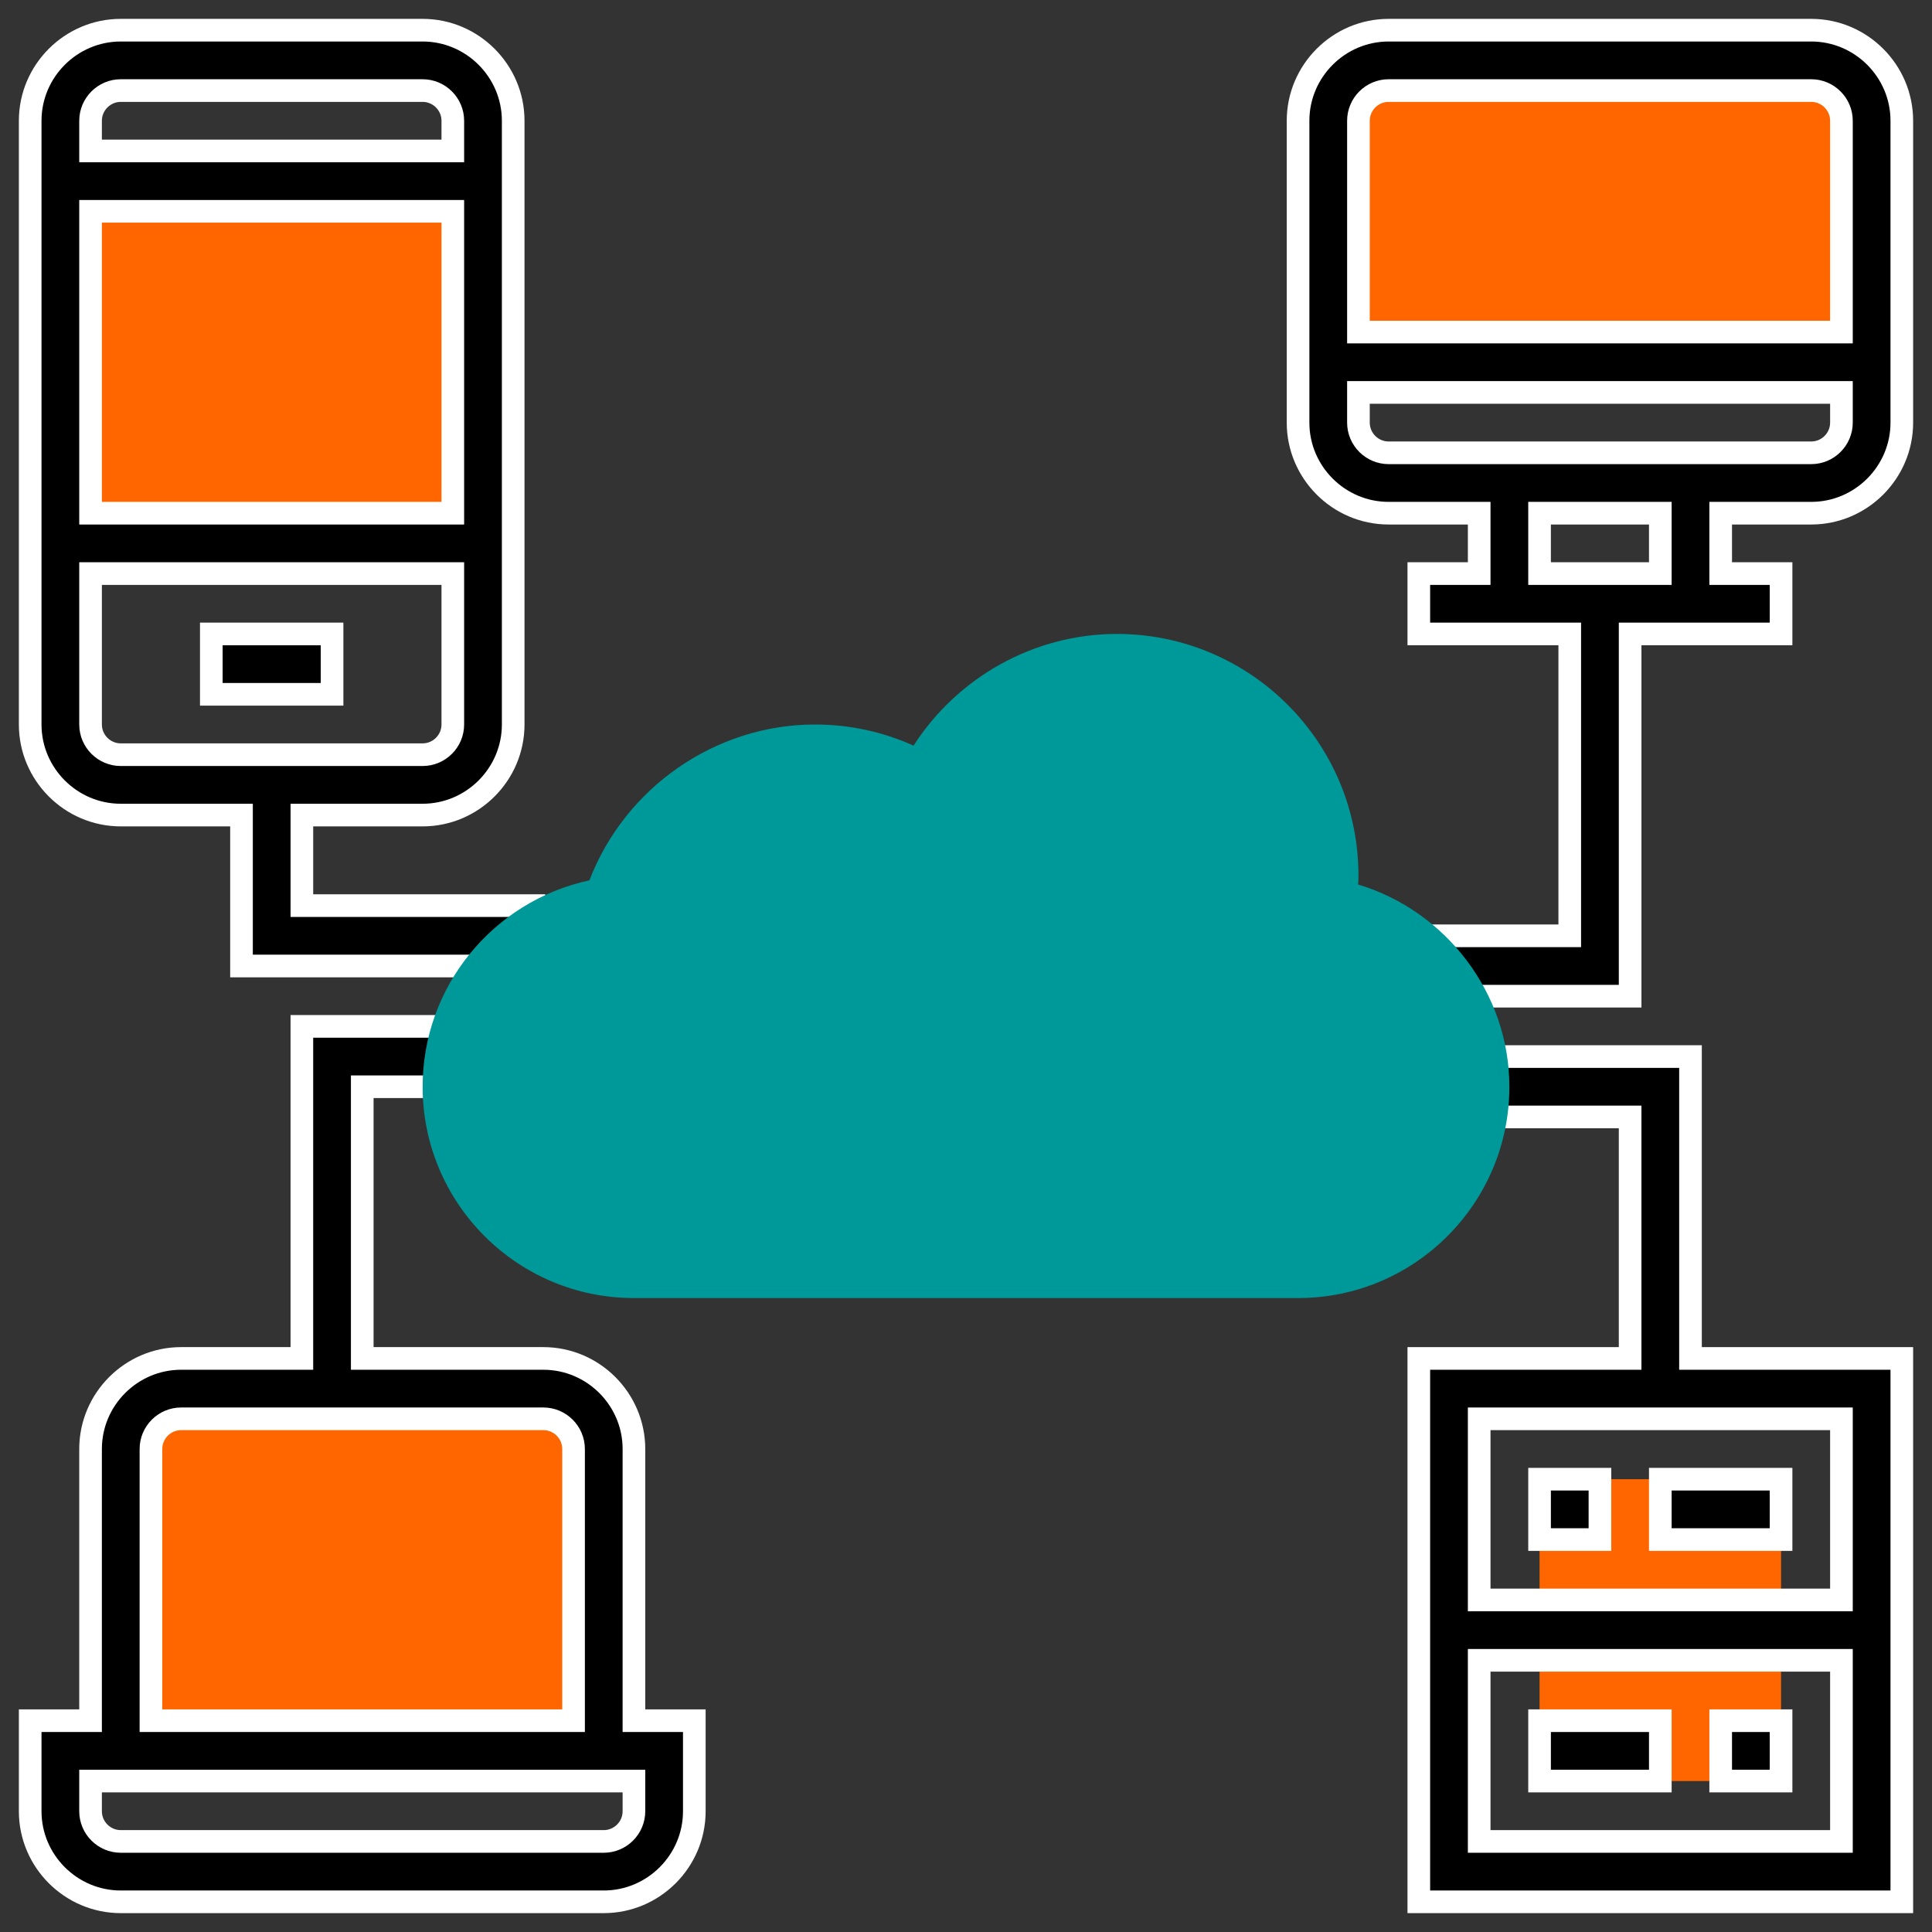 <?xml version="1.0" encoding="utf-8"?>
<!-- Generator: Adobe Illustrator 24.0.1, SVG Export Plug-In . SVG Version: 6.00 Build 0)  -->
<svg version="1.1" id="Layer_1_1_" xmlns="http://www.w3.org/2000/svg" xmlns:xlink="http://www.w3.org/1999/xlink" x="0px" y="0px"
	 viewBox="0 0 512 512" style="enable-background:new 0 0 512 512;" xml:space="preserve">
<rect x="0" y="0" width="512" height="512" fill="#333333" stroke="none"/>
<style type="text/css">
	.st0{fill:#FF6600;}
	.st1{stroke:#FFFFFF;stroke-width:6;stroke-miterlimit:10;}
	.st2{fill:#009999;}
</style>
<g>
	<g>
		<rect x="16" y="48" class="st0" width="112" height="96"/>
	</g>
	<g>
		<path class="st0" d="M144,368H48c-8.8,0-16,7.2-16,16v80h128v-80C160,375.2,152.8,368,144,368z"/>
	</g>
	<g>
		<path class="st0" d="M496,96H352V32c0-8.8,7.2-16,16-16h112c8.8,0,16,7.2,16,16V96z"/>
	</g>
	<g>
		<rect x="408" y="392" class="st0" width="64" height="80"/>
	</g>
	<g>
		<path class="st1" d="M32,216h32v40h77.5v-16H80v-24h32c13.2,0,24-10.8,24-24V32c0-13.2-10.8-24-24-24H32C18.8,8,8,18.8,8,32v160
			C8,205.2,18.8,216,32,216z M112,200H32c-4.4,0-8-3.6-8-8v-40h96v40C120,196.4,116.4,200,112,200z M24,136V56h96v80H24z M32,24h80
			c4.4,0,8,3.6,8,8v8H24v-8C24,27.6,27.6,24,32,24z"/>
		<rect x="56" y="168" class="st1" width="32" height="16"/>
		<path class="st1" d="M480,8H368c-13.2,0-24,10.8-24,24v80c0,13.2,10.8,24,24,24h24v16h-16v16h40v80h-36.3v16H432v-96h40v-16h-16
			v-16h24c13.2,0,24-10.8,24-24V32C504,18.8,493.2,8,480,8z M368,24h112c4.4,0,8,3.6,8,8v56H360V32C360,27.6,363.6,24,368,24z
			 M440,152h-32v-16h32V152z M480,120H368c-4.4,0-8-3.6-8-8v-8h128v8C488,116.4,484.4,120,480,120z"/>
		<path class="st1" d="M168,384c0-13.2-10.8-24-24-24H96v-72h24v-16H80v88H48c-13.2,0-24,10.8-24,24v72H8v24c0,13.2,10.8,24,24,24
			h128c13.2,0,24-10.8,24-24v-24h-16V384z M40,384c0-4.4,3.6-8,8-8h96c4.4,0,8,3.6,8,8v72H40V384z M168,480c0,4.4-3.6,8-8,8H32
			c-4.4,0-8-3.6-8-8v-8h144V480z"/>
		<rect x="408" y="392" class="st1" width="16" height="16"/>
		<rect x="456" y="456" class="st1" width="16" height="16"/>
		<rect x="440" y="392" class="st1" width="32" height="16"/>
		<rect x="408" y="456" class="st1" width="32" height="16"/>
		<path class="st1" d="M448,280h-56v16h40v64h-56v144h128V360h-56V280z M392,488v-48h96v48H392z M488,424h-96v-48h96V424z"/>
	</g>
	<g>
		<g>
			<path class="st2" d="M344,344H168c-30.9,0-56-25.1-56-56c0-26.6,18.7-49.2,44.2-54.7c9.4-24.5,33.3-41.3,59.8-41.3
				c9,0,17.9,1.9,26.1,5.6c11.7-18.2,32-29.6,53.9-29.6c35.3,0,64,28.7,64,64c0,0.8,0,1.6-0.1,2.4c23.3,7,40.1,28.8,40.1,53.6
				C400,318.9,374.9,344,344,344z"/>
		</g>
	</g>
</g>
</svg>
